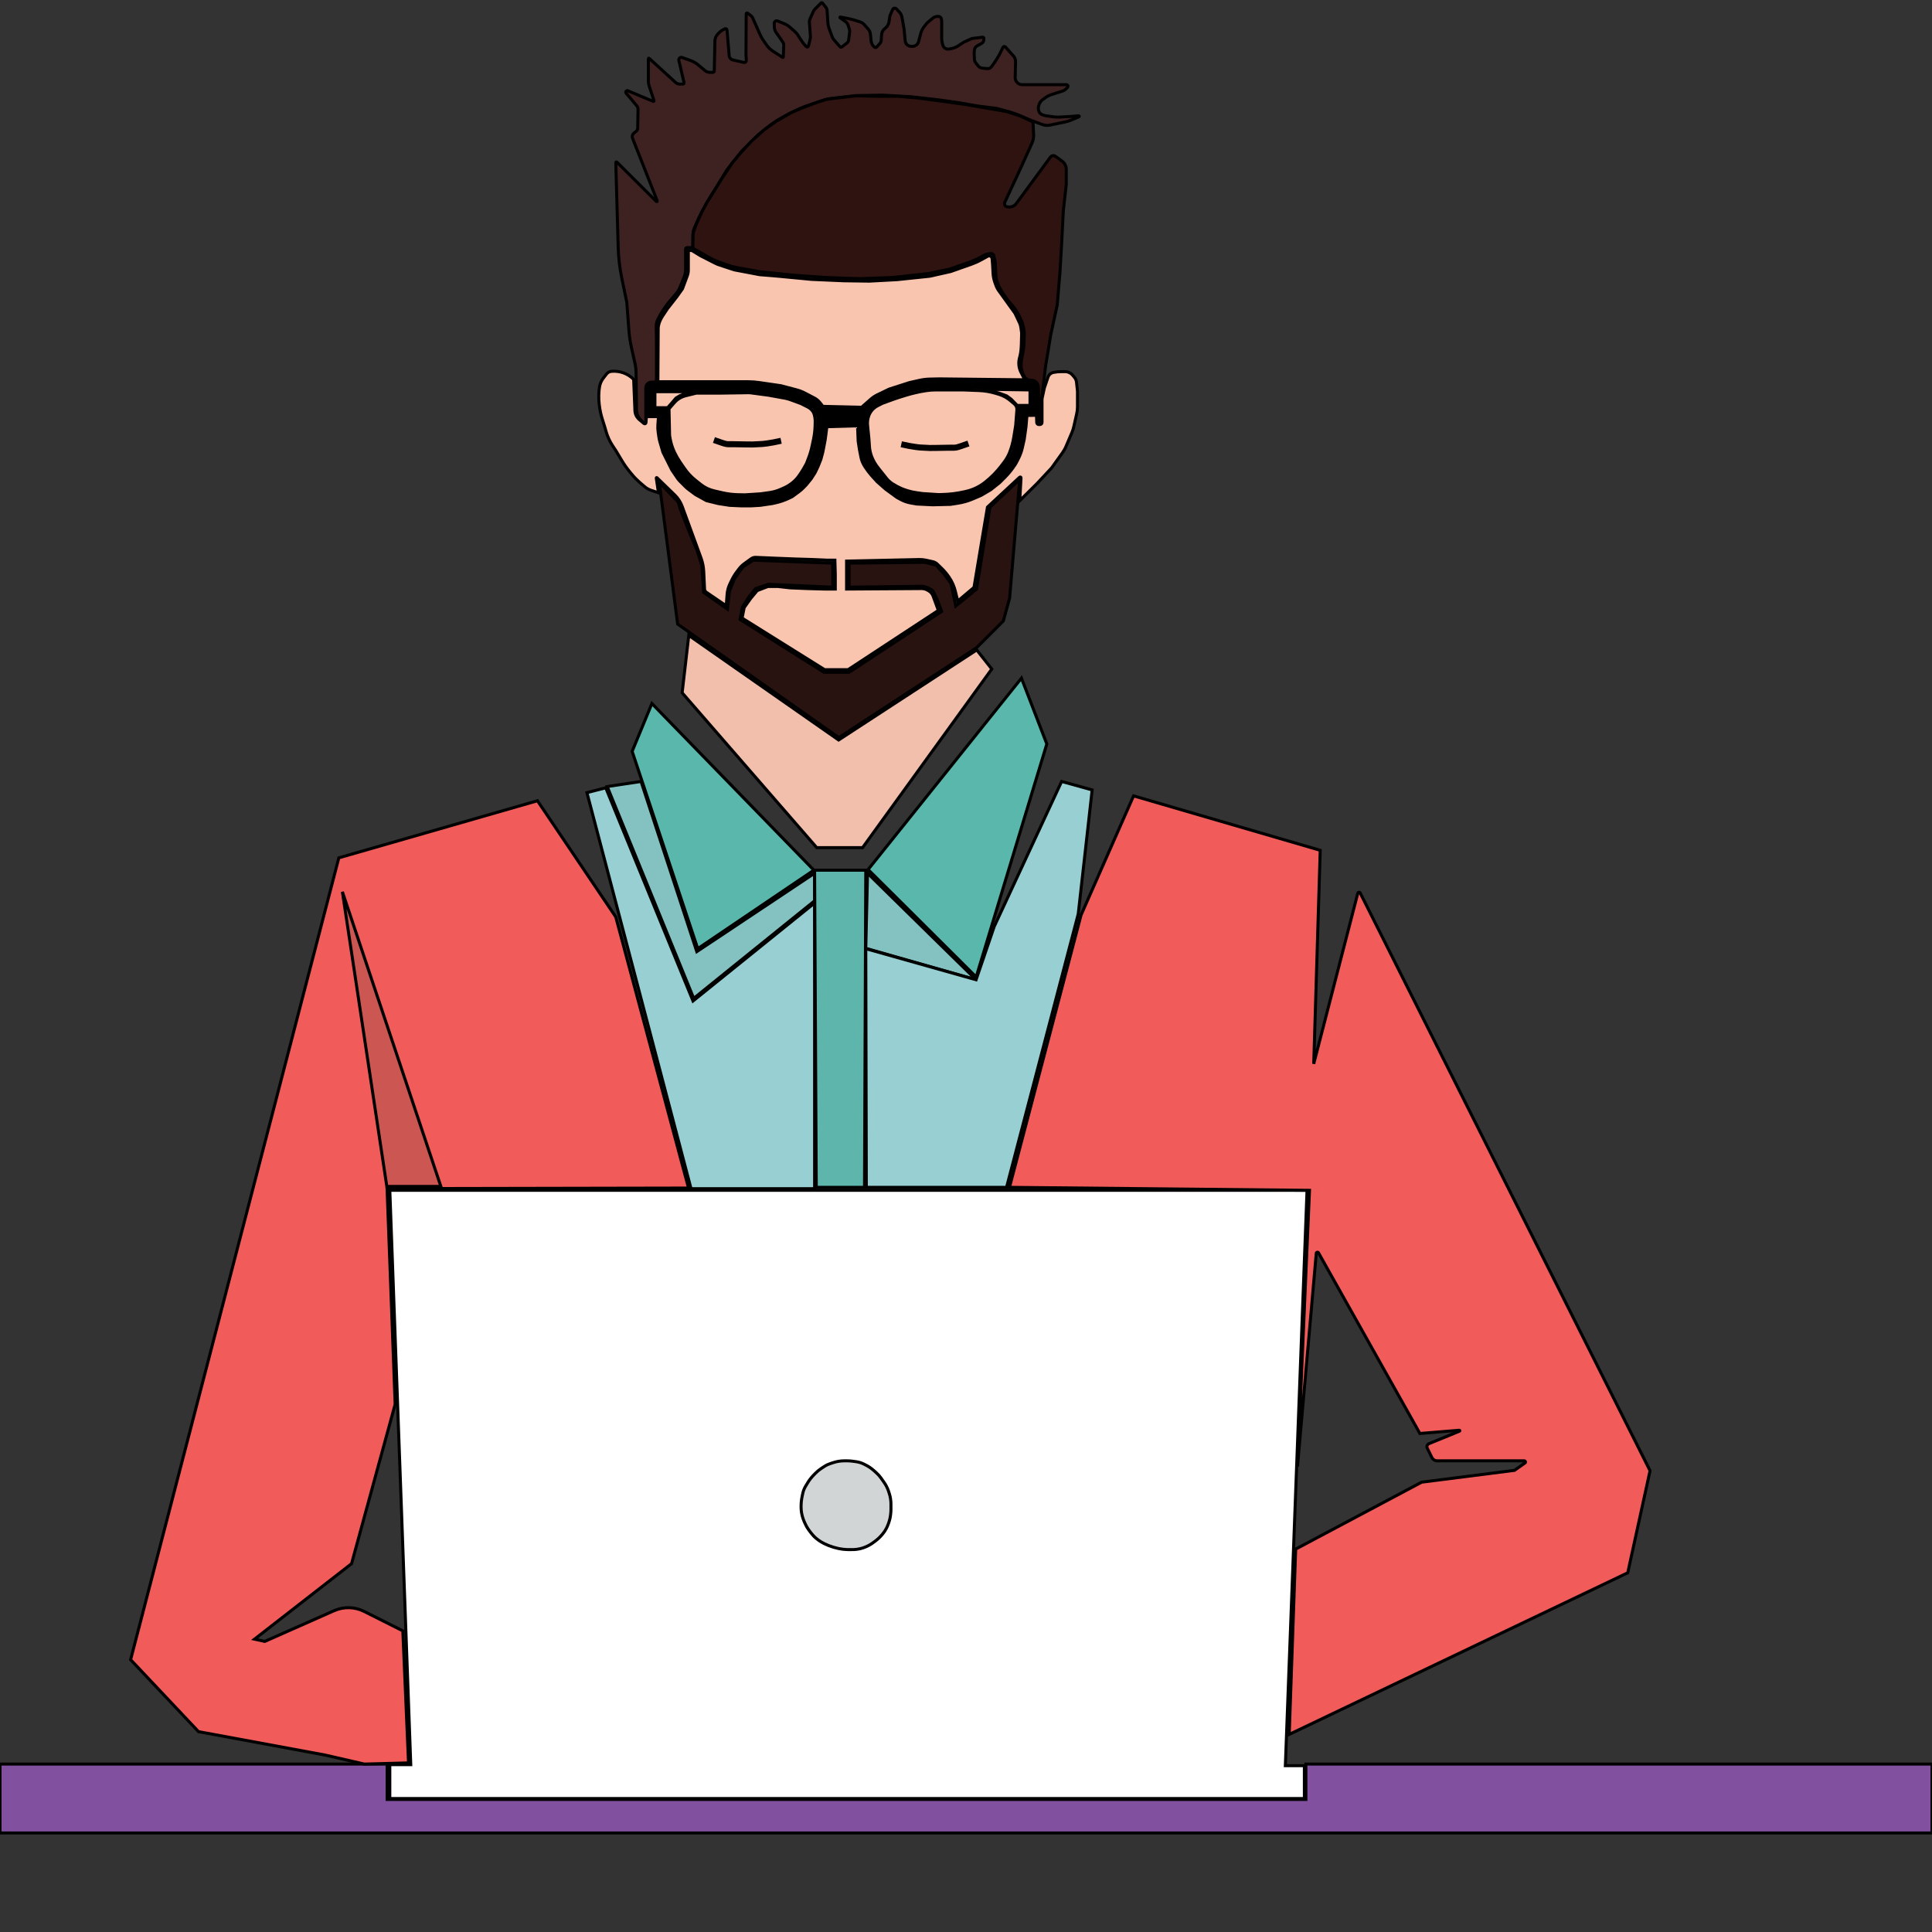 <?xml version="1.0" encoding="UTF-8" standalone="no"?>
<!DOCTYPE svg PUBLIC "-//W3C//DTD SVG 1.1//EN" "http://www.w3.org/Graphics/SVG/1.1/DTD/svg11.dtd">
<svg version="1.1" xmlns="http://www.w3.org/2000/svg" xmlns:xlink="http://www.w3.org/1999/xlink" preserveAspectRatio="xMidYMid meet" viewBox="0 0 640 640" width="640" height="640"><rect x="0" y="0" width="640" height="640" fill="#333333" stroke="none"/><defs><path d="M640 584.37L432.59 584.37L432.59 596.09L128.24 596.09L128.24 584.37L0 584.37L0 607.19L640 607.19L640 584.37Z" id="a1j6IoLk93"></path><path d="M129.13 394.31L432.97 394.31L425.79 584.91L432.09 584.91L432.09 595.78L129.13 595.78L129.13 584.57L136.07 584.57L129.13 394.31Z" id="b9y0xJi8"></path><path d="M289.42 487.1C289.76 487.4 289.83 487.47 290.25 487.84C290.84 488.35 291.36 488.94 291.82 489.58C292.22 490.15 292.52 490.57 292.86 491.06C293.5 491.96 294 492.95 294.35 494C294.51 494.48 294.42 494.23 294.57 494.69C294.95 495.84 295.14 497.04 295.14 498.24C295.14 498.9 295.14 499.18 295.14 499.87C295.14 500.97 295.02 502.08 294.78 503.15C294.71 503.45 294.9 502.62 294.84 502.89C294.58 504.05 294.18 505.18 293.65 506.24C293.55 506.45 293.82 505.89 293.67 506.2C293.32 506.91 292.88 507.57 292.37 508.17C292.12 508.46 292.3 508.24 292.1 508.49C291.46 509.23 290.74 509.91 289.95 510.5C289.59 510.76 289.67 510.7 289.31 510.97C288.55 511.54 287.73 512.01 286.86 512.39C286.49 512.55 287.12 512.28 286.85 512.39C285.62 512.93 284.3 513.24 282.96 513.31C282.58 513.33 283.43 513.28 283.05 513.31C281.72 513.37 280.39 513.34 279.07 513.19C278.83 513.17 279.67 513.26 279.33 513.22C278.36 513.12 277.41 512.92 276.47 512.64C276.06 512.52 276.31 512.6 275.92 512.48C274.92 512.18 273.95 511.79 273.02 511.33C272.61 511.12 273.19 511.41 272.89 511.26C271.62 510.63 270.46 509.78 269.47 508.77C269.25 508.53 270.09 509.4 269.87 509.17C268.86 508.13 267.97 506.98 267.22 505.74C267.1 505.53 267.68 506.49 267.51 506.22C266.9 505.2 266.4 504.13 266.01 503.02C265.88 502.65 266.12 503.33 266 502.99C265.59 501.79 265.37 500.54 265.37 499.28C265.37 498.87 265.37 499.4 265.37 498.96C265.37 497.82 265.5 496.69 265.74 495.58C265.83 495.16 265.83 495.17 265.94 494.65C266.11 493.86 266.42 493.09 266.83 492.39C267.14 491.89 267.23 491.74 267.48 491.31C268.05 490.35 268.74 489.46 269.52 488.65C269.81 488.36 269.78 488.39 270.14 488.02C270.69 487.45 271.3 486.95 271.96 486.51C272.37 486.25 272.65 486.06 273.07 485.78C273.69 485.37 274.35 485.06 275.05 484.83C275.62 484.65 275.7 484.62 276.13 484.48C277.28 484.11 278.49 483.92 279.71 483.92C280.1 483.92 280.07 483.92 280.62 483.92C281.3 483.92 281.98 483.97 282.65 484.07C283.12 484.13 283.25 484.15 283.65 484.21C284.54 484.34 285.4 484.61 286.2 485.01C286.59 485.21 286.34 485.08 286.67 485.25C287.66 485.74 288.59 486.36 289.42 487.1Z" id="a108uXBCtO"></path><path d="M87.7 543.74L84.32 542.99L116.46 517.99L130.9 465.17L128.22 393.75L228.09 393.56L203.98 303.75L178.04 265.26L112.24 284.17L43.27 549.79L65.76 573.63L107.73 581.39L120.69 584.37L135.33 583.98L133.44 540.24C126.62 536.81 122.35 534.67 120.64 533.81C117.52 532.24 113.86 532.15 110.66 533.57C107.6 534.92 99.95 538.31 87.7 543.74Z" id="a4MpscUiw"></path><path d="M128.14 393.01L146.04 393.01L113.42 295.41L128.14 393.01Z" id="cUTXNiHax"></path><path d="M229.57 331.59L269.85 299.12L269.85 393.77L228.92 393.77L194.43 262.57L200.66 260.97L229.57 331.59Z" id="b5KgnNOlS"></path><path d="M230.82 315.24L269.85 289.26L269.85 298.41L229.8 330.73L201.15 260.56L212.35 258.87L230.82 315.24Z" id="a63myRc5lY"></path><path d="M231.14 314.26L269.6 288.26L215.95 233.05L209.41 248.9L231.14 314.26Z" id="bsfDhhGe"></path><path d="M338.37 224.65L287.57 288.05L323.37 323.65L346.77 246.45L338.37 224.65Z" id="c1dLRM77KZ"></path><path d="M286.8 314.14L287.38 289.25L323.34 324.56L286.8 314.14Z" id="a2MIIlSPvs"></path><path d="M286.8 314.26L286.98 393.32L333.43 393.32L357.18 302.77L361.79 261.67L351.68 258.87L329.36 306.9L323.34 324.56L286.8 314.26Z" id="f2fJMkDdBh"></path><path d="M286.38 393.32L286.8 288.27L269.85 288.27L270.4 393.32L286.38 393.32Z" id="d328H9jshx"></path><path d="M323.55 215.3L328.54 221.62L285.74 280.79L270.55 280.79L225.97 229.5L228.17 210.48L277.8 245.13L323.55 215.3Z" id="b1IfVQyxGY"></path><path d="M225.43 168.84L228.49 176.58L230.94 182.37L232.49 187.26L233.08 196.22L240.98 201.79L241.63 195.83L243.28 191.73L246.09 187.82L249.49 185.57L275.83 186.55L275.83 194.51L254.55 193.54L250.33 194.96L248.13 197.67L245.94 201.07L245.18 205.2L272.94 222.71L281.29 222.71L311.95 202.53C310.97 200.01 310.43 198.61 310.32 198.33C309.76 197.18 309.41 196.46 309.28 196.17C309.07 195.74 308.72 195.39 308.28 195.17C307.88 194.98 307.71 194.89 307.4 194.74C306.66 194.38 305.85 194.19 305.03 194.2C301.87 194.25 293.95 194.35 281.29 194.51C281.29 193.98 281.29 191.33 281.29 186.55L306.44 186.28L310.15 187.26L312.93 190.37L315.06 193.37L316.59 200.75L323.49 195.16L327.93 168.02L337.8 158.81L334.45 198.12L332.37 205.69L323.49 214.57L277.87 244.35L224.48 206.74L218.39 159.8L224.64 166.28L225.43 168.84Z" id="a49lcdkuco"></path><path d="M244.24 128.29L249.27 128.29L255.41 129.12L261.21 130.19L266.43 132.03L270.43 134.32L271.42 136.59C280.4 136.59 285.38 136.59 286.38 136.59C286.94 135.76 287.28 135.24 287.42 135.03C287.74 134.57 288.15 134.17 288.63 133.87C289.32 133.45 288.49 133.96 288.63 133.87C290.92 132.46 293.33 131.26 295.84 130.28C296.07 130.19 296.64 129.97 297.56 129.61C298.02 129.48 301.71 128.42 302.17 128.29C303.29 128.06 304 127.92 304.28 127.87C306.28 127.46 308.32 127.27 310.36 127.3C314.67 127.35 325.42 127.49 342.63 127.7C342.63 128.23 342.63 130.91 342.63 135.72C340.18 135.72 338.81 135.72 338.54 135.72C338.54 137.09 338.54 137.95 338.54 138.3C338.54 139.08 338.49 139.86 338.37 140.63C338.34 140.9 338.24 141.55 338.09 142.6C338.02 143.02 337.42 146.42 337.35 146.84C337.13 147.78 337 148.36 336.94 148.6C336.57 150.24 335.86 151.79 334.87 153.16C334.71 153.39 334.3 153.96 333.64 154.87C332.68 155.91 332.08 156.56 331.84 156.82C330.82 157.93 329.69 158.94 328.46 159.83C327.78 160.32 327.66 160.41 327 160.89C325.7 161.83 324.28 162.6 322.79 163.17C321.93 163.5 322.27 163.37 321.58 163.64C319.55 164.41 317.43 164.89 315.27 165.05C314.78 165.09 313.57 165.18 311.63 165.33C309.6 165.33 308.34 165.33 307.83 165.33C305.94 165.33 304.06 165.16 302.2 164.81C301.72 164.72 302.76 164.92 302.2 164.81C300.61 164.52 299.09 163.94 297.7 163.11C297.34 162.89 297.76 163.14 297.25 162.84C296.35 162.3 295.48 161.68 294.67 161.01C294.23 160.64 294.91 161.21 294.67 161.01C293.19 159.78 291.81 158.44 290.53 157.01C290.42 156.89 290.15 156.59 289.73 156.12C289.09 155.22 288.69 154.66 288.53 154.44C287.39 152.84 286.68 150.98 286.47 149.03C286.37 148.14 286.13 145.91 285.74 142.34C285.74 142.15 285.74 141.19 285.74 139.47C277.47 139.47 272.88 139.47 271.96 139.47C271.96 140.21 271.96 140.67 271.96 140.86C271.96 141.44 271.91 142.03 271.82 142.61C271.54 144.37 271.26 146.18 271.08 147.3C270.65 150.01 269.8 152.64 268.55 155.09C268.51 155.17 268.4 155.39 268.22 155.73C267.58 156.72 267.18 157.33 267.03 157.58C265.63 159.74 263.74 161.55 261.52 162.84C261 163.15 262.06 162.53 261.35 162.94C259.74 163.88 257.97 164.53 256.13 164.84C255.11 165.02 254.61 165.1 253.53 165.29C251.88 165.57 250.21 165.71 248.54 165.71C247.2 165.71 245.92 165.71 244.64 165.71C242.77 165.71 240.9 165.52 239.07 165.13C237.93 164.89 237.44 164.79 236.35 164.55C234.39 164.14 232.55 163.28 230.97 162.05C230.23 161.48 230 161.29 229.15 160.64C227.89 159.66 226.78 158.51 225.84 157.22C225.4 156.62 225.53 156.79 225.09 156.19C224.15 154.89 223.29 153.52 222.54 152.09C222.15 151.34 222.19 151.41 221.82 150.71C220.99 149.14 220.46 147.43 220.24 145.66C220.18 145.16 220.03 143.92 219.78 141.93C219.78 141.57 219.75 139.79 219.71 136.59L215.39 136.59L215.55 128.29L216.55 128.29L244.24 128.29Z" id="bcnbKjEJj"></path><path d="M215.86 126.58C216.18 126.58 216.1 126.58 216.64 126.58C217.1 126.58 217.46 126.21 217.46 125.76C217.46 125.32 217.46 124.23 217.46 122.49C217.46 121.62 217.46 114.69 217.46 113.82C217.42 110.79 217.39 108.9 217.38 108.14C217.37 107.37 217.54 106.6 217.88 105.9C218.19 105.25 217.77 106.12 217.88 105.9C218.93 103.72 220.25 101.68 221.81 99.83C222.4 99.12 223.14 98.24 224.06 97.15C224.53 96.59 224.91 95.97 225.19 95.3C225.57 94.36 226.24 92.74 226.61 91.85C226.94 91.05 227.11 90.19 227.11 89.32C227.11 87.86 227.11 84.12 227.11 82.5C227.11 82.23 227.32 82.02 227.58 82.02C227.96 82.02 228.83 82.02 229.26 82.02C229.38 82.02 229.48 81.92 229.48 81.8C229.49 80.79 229.52 78.68 229.53 77.84C229.53 77.11 229.68 76.38 229.95 75.7C230.43 74.53 229.87 75.91 229.95 75.7C231.53 71.81 233.46 68.07 235.72 64.54C235.9 64.26 236.34 63.58 237.03 62.49C237.28 62.08 238.53 60.02 240.77 56.32L245.7 50.06C249.02 46.77 250.86 44.95 251.23 44.58C252.7 43.39 253.62 42.65 253.99 42.36C255.53 41.11 257.18 40 258.91 39.03C259.24 38.85 260.08 38.38 261.42 37.63C263.32 36.73 264.51 36.17 264.99 35.94C264.99 35.94 266.65 35.27 266.65 35.27C268.12 34.76 271.46 33.63 272.87 33.14C273.64 32.88 274.43 32.7 275.24 32.61C276.36 32.48 279.16 32.17 283.64 31.66C284.22 31.65 287.12 31.6 292.35 31.51L301.62 32.03L310.97 33.08L317.55 34.01L324.16 35.16C327.76 35.61 329.76 35.86 330.16 35.91C331.98 36.39 333.12 36.7 333.57 36.82C335.18 37.25 336.75 37.79 338.27 38.45C338.68 38.63 339.7 39.07 341.32 39.77C343.44 40.56 344.76 41.05 345.28 41.25C346.09 41.55 346.97 41.61 347.81 41.44C349 41.19 351.6 40.65 352.88 40.39C353.45 40.27 354.01 40.1 354.55 39.88C355.32 39.56 356.68 39 357.42 38.69C357.6 38.62 357.53 38.35 357.34 38.36C356.94 38.4 355.95 38.47 354.37 38.6C352.46 38.7 351.27 38.76 350.79 38.79C350.23 38.82 349.66 38.79 349.1 38.72C348.47 38.63 347.21 38.45 346.53 38.36C346.16 38.3 345.8 38.21 345.45 38.07C345.27 37.99 345.34 38.02 345.19 37.96C344.77 37.79 344.43 37.47 344.23 37.07C344.13 36.88 344.29 37.2 344.23 37.07C343.92 36.44 343.86 35.72 344.08 35.06C344.17 34.77 344.12 34.92 344.22 34.63C344.43 33.97 344.84 33.4 345.4 33.01C345.77 32.74 346.12 32.49 346.51 32.21C347.02 31.85 347.57 31.57 348.16 31.38C349.07 31.09 350.97 30.49 351.89 30.19C352.43 30.02 352.92 29.71 353.3 29.29C353.52 29.04 353.46 29.11 353.64 28.91C353.94 28.58 353.71 28.05 353.26 28.05C350.14 28.05 341.72 28.05 338.54 28.05C337.98 28.05 337.45 27.82 337.06 27.43C336.9 27.27 337.07 27.44 336.92 27.29C336.5 26.87 336.27 26.29 336.29 25.69C336.32 24.43 336.39 21.66 336.42 20.42C336.43 19.74 336.19 19.08 335.74 18.57C335.1 17.85 333.75 16.34 333.08 15.58C332.82 15.29 332.35 15.37 332.2 15.73C332.09 16.01 332.12 15.93 332.01 16.18C332.01 16.18 331.12 17.98 331.12 17.98C330.84 18.45 330.43 19.15 330.14 19.66C330.14 19.66 329.29 20.94 329.29 20.94C329.02 21.31 328.68 21.77 328.41 22.13C328.09 22.56 327.58 22.79 327.05 22.73C326.56 22.69 325.94 22.63 325.45 22.58C324.9 22.53 324.39 22.26 324.04 21.83C323.79 21.53 323.59 21.27 323.34 20.97C322.99 20.55 322.8 20.03 322.78 19.49C322.77 19.24 322.74 18.6 322.7 17.58C322.73 17.12 322.74 16.83 322.75 16.71C322.79 16.07 323.15 15.5 323.71 15.19C324.15 14.95 324.65 14.68 325.11 14.42C325.6 14.15 325.91 13.64 325.91 13.08C325.91 13.04 325.91 12.93 325.91 12.76C325.91 12.76 325.91 12.76 325.91 12.76C325.98 12.52 325.78 12.29 325.53 12.32C325.39 12.34 325.06 12.38 324.52 12.45C324.35 12.47 323.49 12.57 321.94 12.76C320.32 13.5 319.42 13.91 319.24 13.99C318.24 14.64 317.62 15.05 317.37 15.21C316.77 15.6 316.11 15.88 315.42 16.03C314.91 16.15 314.89 16.15 314.49 16.24C313.56 16.44 312.63 15.91 312.34 15.01C312.26 14.77 312.44 15.32 312.34 15.01C312.08 14.21 311.95 13.38 311.95 12.55C311.95 12.06 311.95 11.47 311.95 10.89C311.95 10.89 311.95 9.33 311.95 9.33C311.95 8.82 311.95 7.88 311.95 7.32C311.95 6.96 311.91 6.6 311.84 6.24C311.8 6.07 311.86 6.35 311.84 6.24C311.74 5.76 311.3 5.42 310.81 5.43C310.58 5.44 310.76 5.43 310.53 5.44C309.96 5.46 309.42 5.66 308.98 6.03C308.59 6.35 307.99 6.85 307.57 7.2C307.22 7.49 306.91 7.82 306.64 8.18C306.37 8.53 306.19 8.77 305.97 9.06C305.54 9.64 305.22 10.29 305.03 10.99C304.8 11.87 304.5 13.03 304.29 13.81C304.05 14.73 303.2 15.37 302.24 15.35C301.8 15.35 302.21 15.35 301.8 15.35C300.79 15.33 299.95 14.55 299.86 13.54C299.81 13.02 299.68 11.7 299.48 9.59C299.11 7.5 298.88 6.19 298.78 5.66C298.68 5.07 298.41 4.53 298.01 4.09C297.63 3.69 297.29 3.32 296.96 2.96C296.58 2.55 295.9 2.66 295.68 3.18C295.56 3.46 295.26 4.15 294.78 5.27C294.64 6.28 294.55 6.92 294.51 7.17C294.4 7.98 293.99 8.72 293.37 9.25C293.12 9.46 293.27 9.33 293.01 9.56C292.43 10.05 292.08 10.75 292.03 11.51C292 12.01 291.96 12.72 291.92 13.32C291.89 13.75 291.72 14.16 291.42 14.48C291.15 14.78 290.73 15.23 290.45 15.54C290.24 15.77 289.88 15.8 289.65 15.6C289.46 15.44 289.72 15.66 289.64 15.59C289.04 15.1 288.67 14.4 288.58 13.64C288.51 12.97 288.4 11.94 288.32 11.22C288.26 10.64 288.02 10.09 287.63 9.66C287.24 9.23 286.67 8.58 286.28 8.15C285.9 7.72 285.41 7.41 284.87 7.24C284.28 7.05 283.36 6.77 282.77 6.58C282.77 6.58 281.04 6.15 281.04 6.15C280.39 6.02 279.08 5.77 278.37 5.64C278.24 5.61 278.16 5.79 278.27 5.87C278.76 6.22 279.66 6.87 280.12 7.2C280.51 7.48 280.79 7.88 280.94 8.34C281.06 8.7 281.25 9.31 281.39 9.73C281.48 10 281.5 10.3 281.47 10.58C281.38 11.24 281.2 12.65 281.12 13.27C281.07 13.67 280.86 14.04 280.54 14.28C280.14 14.58 279.29 15.23 278.85 15.57C278.68 15.7 278.43 15.68 278.29 15.51C277.8 14.95 276.76 13.76 276.31 13.25C276.01 12.9 275.78 12.51 275.62 12.08C275.36 11.36 274.87 10.03 274.62 9.35C274.41 8.77 274.28 8.16 274.24 7.55C274.18 6.61 274.04 4.45 273.98 3.44C273.96 3.07 273.82 2.72 273.59 2.43C273.32 2.09 272.75 1.39 272.45 1.01C272.33 0.86 272.11 0.85 271.97 0.99C271.49 1.47 270.42 2.56 269.97 3.02C269.72 3.28 269.52 3.57 269.38 3.9C269.12 4.48 268.6 5.63 268.36 6.18C268.17 6.6 268.09 7.05 268.13 7.51C268.2 8.5 268.38 10.77 268.45 11.75C268.49 12.22 268.45 12.68 268.34 13.13C268.19 13.71 267.94 14.73 267.8 15.3C267.73 15.6 267.34 15.7 267.13 15.47C266.88 15.2 266.68 14.97 266.44 14.71C266.09 14.32 265.77 13.91 265.48 13.46C265.16 12.96 264.58 12.05 264.24 11.53C263.99 11.14 263.68 10.78 263.32 10.47C262.83 10.03 262.04 9.34 261.59 8.94C261.08 8.5 260.51 8.14 259.89 7.89C259.19 7.6 258.27 7.22 257.63 6.96C257.07 6.72 256.45 7.16 256.47 7.77C256.49 8.21 256.5 8.53 256.52 9.05C256.54 9.65 256.74 10.23 257.08 10.72C257.6 11.46 258.77 13.15 259.33 13.95C259.54 14.25 259.65 14.62 259.63 14.99C259.6 15.83 259.52 17.98 259.48 18.86C259.48 19 259.33 19.07 259.22 19C258.33 18.43 256.62 17.31 255.9 16.85C255.18 16.38 254.55 15.77 254.05 15.06C253.68 14.54 253.25 13.91 252.86 13.36C252.44 12.76 252.07 12.11 251.77 11.44C251.24 10.24 249.9 7.21 249.32 5.91C249.19 5.62 248.99 5.37 248.74 5.18C248.43 4.94 247.95 4.58 247.66 4.36C247.46 4.21 247.19 4.35 247.19 4.59C247.18 6.38 247.15 10.86 247.12 18.02C247.18 19.09 247.21 19.75 247.23 20.02C247.25 20.45 246.85 20.78 246.43 20.69C245.47 20.47 243.66 20.05 242.76 19.85C242.1 19.7 241.6 19.13 241.55 18.45C241.39 16.61 240.99 11.86 240.83 9.93C240.8 9.61 240.47 9.41 240.18 9.54C239.91 9.66 240.04 9.6 239.86 9.68C239.18 9.99 238.57 10.43 238.07 10.98C237.82 11.25 237.9 11.16 237.67 11.41C237.14 12 236.84 12.76 236.82 13.55C236.78 15.63 236.67 21.24 236.62 23.47C236.62 23.75 236.39 23.97 236.12 23.97C235.74 23.97 235.41 23.97 235.11 23.97C234.54 23.97 233.99 23.77 233.56 23.4C232.88 22.84 231.84 21.97 231.24 21.46C230.53 20.87 229.73 20.41 228.86 20.09C227.99 19.78 226.82 19.35 225.98 19.05C225.35 18.82 224.72 19.38 224.88 20.03C225.24 21.6 226.18 25.59 226.6 27.36C226.66 27.61 226.47 27.85 226.21 27.85C225.85 27.85 225.45 27.85 225.14 27.85C224.65 27.85 224.18 27.67 223.82 27.34C222.01 25.69 216.92 21.03 215.06 19.33C214.95 19.23 214.78 19.3 214.78 19.45C214.78 21.09 214.78 25.31 214.78 26.87C214.78 27.4 214.87 27.93 215.03 28.43C215.38 29.5 216.28 32.21 216.65 33.35C216.7 33.51 216.55 33.65 216.4 33.59C214.33 32.72 209.76 30.8 208 30.07C207.51 29.86 207.07 30.46 207.42 30.87C208.21 31.8 209.96 33.88 210.93 35.04C211.22 35.37 211.37 35.8 211.36 36.24C211.33 37.61 211.27 41.08 211.25 42.45C211.24 42.86 211.05 43.25 210.73 43.5C210.41 43.76 210.25 43.89 210 44.09C209.49 44.5 209.3 45.2 209.55 45.81C211.25 50.12 216 62.18 217.71 66.53C217.79 66.72 217.55 66.87 217.41 66.73C214.72 64.05 207.08 56.43 204.34 53.69C204.21 53.56 203.98 53.66 203.99 53.85C204.17 60.49 204.62 76.14 204.78 81.84C204.87 85.31 205.28 88.76 205.98 92.16C206.2 93.23 206.75 95.9 207.64 100.17C208 105.01 208.23 108.04 208.32 109.25C208.47 111.29 208.77 113.3 209.21 115.29C209.51 116.62 209.99 118.77 210.35 120.39C210.58 121.4 210.7 122.44 210.71 123.48C210.74 126.34 210.82 133.03 210.86 135.8C210.87 137.06 211.38 138.25 212.28 139.13C212.61 139.45 212.77 139.61 213.24 140.07C213.5 140.32 213.93 140.14 213.93 139.78C213.93 137.14 213.93 130.95 213.93 128.5C213.93 127.44 214.79 126.58 215.86 126.58Z" id="hQpHZsgSq"></path><path d="M339.54 125.02C339.39 124.82 339.67 125.21 339.54 125.02C339.04 124.34 338.68 123.56 338.49 122.74C338.41 122.4 338.55 122.99 338.49 122.74C338.22 121.63 338.19 120.47 338.38 119.35C338.42 119.13 338.52 118.57 338.67 117.69C338.76 117.28 338.81 117.02 338.83 116.92C339.1 115.65 339.23 114.35 339.23 113.05C339.23 112.97 339.23 112.76 339.23 112.42C339.27 111.79 339.29 111.4 339.3 111.24C339.35 110.45 339.29 109.66 339.14 108.88C339.07 108.52 339.16 108.99 339.11 108.73C338.89 107.65 338.55 106.6 338.07 105.61C337.81 105.05 337.81 105.05 337.57 104.54C337.03 103.41 336.34 102.36 335.52 101.41C335.3 101.15 334.73 100.5 333.83 99.45C332.99 98.23 332.47 97.47 332.26 97.17C331.64 96.27 331.12 95.31 330.68 94.31C330.54 93.98 330.75 94.47 330.61 94.13C330.18 93.14 329.93 92.08 329.88 91C329.86 90.44 329.79 89.05 329.69 86.82C329.43 85.68 329.26 84.97 329.2 84.69C329.09 84.24 328.67 83.94 328.21 83.99C327.91 84.02 328.09 84 327.85 84.03C327.1 84.11 326.37 84.34 325.71 84.71C325.19 85 325.11 85.04 324.71 85.26C323.66 85.85 322.56 86.34 321.43 86.74C320.52 87.06 318.26 87.86 314.65 89.13C314.17 89.23 311.8 89.73 307.52 90.62C302.84 91.14 300.24 91.43 299.72 91.49C297.51 91.71 296.12 91.85 295.57 91.91C295.57 91.91 285.34 92.3 285.34 92.3C284.86 92.29 283.65 92.26 281.73 92.22C281.19 92.2 278.49 92.1 273.63 91.92L262.71 91.15C255.96 90.44 252.21 90.05 251.46 89.97C247.56 89.27 245.12 88.83 244.14 88.65C243.04 88.45 241.95 88.15 240.89 87.77C240 87.45 238.69 86.97 237.74 86.63C236.85 86.3 235.99 85.91 235.17 85.44C234.42 85.01 232.54 83.94 229.53 82.23C229.56 79.86 229.58 78.39 229.59 77.8C229.6 77.33 229.69 76.86 229.86 76.43C230 76.07 230.35 75.17 230.91 73.73C231.53 72.32 231.92 71.44 232.08 71.09C232.08 71.09 232.43 70.37 232.43 70.37C232.65 69.96 233.2 68.92 234.08 67.27C234.27 66.97 235.22 65.45 236.92 62.72L239.11 59.19L242.48 54.11L245.32 50.69L248.79 46.92L253.04 43.09L257.21 40.12C260.23 38.4 261.91 37.44 262.25 37.25C263.94 36.52 265 36.07 265.43 35.88C265.43 35.88 269.69 34.26 269.69 34.26C270.5 33.98 271.79 33.55 272.85 33.2C273.44 33 274.06 32.86 274.68 32.79C276.45 32.58 281.1 32.03 282.95 31.81C282.95 31.81 284.18 31.76 284.18 31.76C285.05 31.77 287.23 31.82 290.71 31.89C291.14 31.89 293.26 31.89 297.09 31.89L303.64 32.42L311.05 33.39L319.35 34.54L326.71 35.79L333.35 36.93L338.09 38.48C340.55 39.63 341.92 40.27 342.19 40.4C342.3 42.62 342.37 44 342.4 44.56C342.45 45.54 342.26 46.51 341.86 47.4C341.4 48.41 340.26 50.94 338.44 54.97C335.46 61.4 333.6 65.41 332.85 67.02C332.54 67.71 333.02 68.5 333.78 68.54C334.18 68.55 333.86 68.54 334.28 68.56C335.22 68.6 336.11 68.17 336.66 67.42C339.06 64.15 345.53 55.36 347.97 52.04C348.36 51.51 349.1 51.4 349.63 51.78C350.35 52.3 351.2 52.92 351.83 53.38C352.7 54.02 353.21 55.03 353.21 56.1C353.21 56.77 353.21 58.45 353.21 61.12C353.15 61.7 352.82 64.59 352.24 69.79L351.7 80.35L351.14 90.01L350.22 101.05L348.14 110.54L346.37 121.21L345.08 132.08C344.56 137.16 344.28 139.99 344.22 140.55C344.09 134.01 344.02 129.92 343.99 128.28C343.96 126.98 342.9 125.94 341.6 125.94C341.32 125.94 341.86 125.94 341.34 125.94C340.63 125.94 339.96 125.6 339.54 125.02Z" id="a27PPowkb"></path><path d="M213.99 140.01C214.01 139.75 214.05 139.08 214.12 138.01C214.52 138.01 217.73 138.01 218.13 138.01C218.03 139.38 217.96 140.23 217.94 140.57C217.87 141.42 217.9 142.27 218.02 143.12C218.1 143.63 218.19 144.23 218.27 144.83C218.35 145.4 218.48 145.95 218.64 146.5C218.77 146.95 219.1 148.05 219.62 149.83C219.91 150.42 222.27 155.11 222.56 155.7C223.54 157.14 224.15 158.04 224.4 158.4C224.63 158.75 224.9 159.07 225.19 159.37C225.67 159.84 226.55 160.72 227 161.18C227.36 161.55 227.76 161.89 228.18 162.2C228.47 162.42 229.21 162.96 230.39 163.84C230.63 163.97 231.84 164.64 234.02 165.85L237.96 166.82L241.72 167.4L245.71 167.58L248.67 167.58L251.79 167.4C254.18 167.05 255.5 166.86 255.77 166.82C256.27 166.72 256.58 166.65 256.7 166.62C258.3 166.27 259.85 165.75 261.32 165.05C261.47 164.98 261.83 164.8 262.41 164.53C263.6 163.65 264.34 163.11 264.64 162.89C265.23 162.46 265.77 161.98 266.27 161.45C266.38 161.34 266.65 161.05 267.09 160.6C267.2 160.47 267.73 159.81 268.7 158.62L269.97 156.64L270.96 154.59L271.93 152.16L272.55 149.83L272.98 147.65L273.35 145.68L273.64 143.53L273.91 141.35L284.07 141.06L284.17 143.37L284.28 146.15C284.53 147.81 284.67 148.74 284.7 148.92C284.96 150.27 285.13 151.11 285.2 151.45C285.4 152.48 285.79 153.46 286.36 154.35C286.6 154.74 286.4 154.42 286.62 154.77C287.26 155.77 287.99 156.72 288.78 157.61C289.02 157.87 289.6 158.52 290.54 159.55C290.73 159.72 291.66 160.54 293.35 162.03C295.61 163.68 296.87 164.6 297.12 164.78C297.8 165.15 298.22 165.38 298.39 165.47C299.43 166.03 300.55 166.42 301.71 166.62C301.98 166.66 302.65 166.78 303.72 166.97C304.07 166.99 305.79 167.07 308.9 167.22C312.46 167.14 314.44 167.09 314.84 167.08C316.11 166.88 316.9 166.76 317.21 166.71C318.96 166.45 320.66 165.96 322.28 165.27C322.65 165.11 323.57 164.72 325.03 164.09C325.24 163.97 326.29 163.35 328.17 162.24C329.94 160.84 330.92 160.06 331.12 159.9C332 159.01 332.56 158.46 332.78 158.24C333.84 157.18 334.81 156.03 335.68 154.8C335.85 154.57 335.59 154.92 335.9 154.49C336.29 153.94 336.65 153.35 336.95 152.73C337.21 152.2 337.29 152.05 337.49 151.64C338.01 150.59 338.4 149.48 338.66 148.34C338.74 147.97 338.96 147.03 339.29 145.54C339.33 145.27 339.52 143.92 339.86 141.48L340.19 137.62C342.09 137.59 343.15 137.57 343.36 137.57C343.4 138.85 343.42 139.65 343.43 139.97C343.45 140.35 343.76 140.65 344.14 140.64C344.34 140.63 344.31 140.63 344.52 140.63C344.89 140.62 345.18 140.32 345.18 139.95C345.18 138.38 345.18 134.11 345.18 132.49C345.18 132.24 345.21 131.99 345.26 131.75C345.35 131.32 345.59 130.23 345.96 128.5C346.6 126.61 347.01 125.43 347.17 124.95C347.45 124.13 348.15 123.52 349 123.36C349.27 123.31 348.87 123.39 349.19 123.33C349.96 123.18 350.75 123.11 351.54 123.11C352.1 123.11 352.28 123.11 352.77 123.11C353.76 123.11 354.7 123.54 355.34 124.3C355.57 124.57 355.58 124.58 355.89 124.95C356.29 125.42 356.54 126.01 356.61 126.62C356.65 127.02 356.76 128.03 356.93 129.63C356.93 132.33 356.93 134.02 356.93 134.69C356.93 135.52 356.84 136.35 356.65 137.16C356.42 138.19 355.97 140.21 355.72 141.27C355.57 141.97 355.35 142.65 355.07 143.31C354.59 144.44 353.64 146.68 353.18 147.77C352.85 148.57 352.42 149.33 351.92 150.03C351.44 150.7 350.25 152.36 348.35 155.01C348.03 155.35 346.43 157.07 343.55 160.15C340.1 163.57 338.18 165.47 337.8 165.85C338.03 161.82 338.18 159.3 338.23 158.29C338.25 158.05 337.96 157.91 337.78 158.08C336.35 159.4 332.8 162.7 327.11 167.99C326.93 169.06 326.03 174.42 324.41 184.07L322.65 194.58C319.42 197.3 317.63 198.82 317.27 199.12C316.84 197.37 316.57 196.28 316.46 195.84C316.06 194.2 315.38 192.65 314.43 191.26C314.21 190.93 314.72 191.68 314.43 191.26C313.69 190.17 312.84 189.15 311.9 188.23C311.49 187.84 311.05 187.41 310.48 186.86C310.08 186.47 309.58 186.2 309.04 186.08C308.37 185.93 307.42 185.72 306.81 185.58C306.06 185.41 305.3 185.34 304.53 185.35C301.32 185.42 293.29 185.59 280.44 185.87C280.44 186.8 280.44 194.2 280.44 195.13C293.66 195.05 301.92 194.99 305.22 194.97C305.97 194.96 306.71 195.16 307.35 195.55C307.62 195.71 307.43 195.6 307.7 195.76C308.34 196.15 308.84 196.75 309.1 197.46C309.33 198.09 309.91 199.67 310.84 202.21C308.85 203.52 298.88 210.06 280.95 221.83L273.15 221.83L245.83 204.75L246.52 201.27L248.67 198.24L250.84 195.64L254.39 194.28L257.71 194.28L261.67 194.73L267.09 194.96L273.15 195.13L276.7 195.13L276.7 190.27L276.57 185.56L274.06 185.56L268.83 185.33L263.42 185.17C259.03 185 256.59 184.9 256.1 184.88C253.04 184.75 251.12 184.66 250.36 184.63C249.8 184.61 249.26 184.77 248.81 185.1C248.16 185.56 247.13 186.31 246.54 186.74C245.91 187.2 245.34 187.75 244.87 188.37C244.5 188.86 244.43 188.95 244.14 189.33C243.39 190.31 242.75 191.38 242.23 192.5C241.98 193.02 241.98 193.02 241.72 193.57C241.24 194.6 240.95 195.72 240.86 196.86C240.83 197.37 240.73 198.65 240.58 200.69C237.06 198.29 234.86 196.79 233.98 196.19C233.63 195.95 233.41 195.56 233.39 195.14C233.32 193.52 233.18 190.63 233.12 189.33C233.05 187.8 232.75 186.3 232.23 184.86C230.82 181 227.39 171.61 225.98 167.76C225.45 166.32 224.61 165.01 223.5 163.95C222.27 162.75 219.13 159.71 217.62 158.24C217.53 158.15 217.38 158.23 217.4 158.36C217.5 159.01 217.74 160.64 218.13 163.24C216.84 162.81 216.03 162.54 215.71 162.43C214.91 162.16 214.18 161.75 213.54 161.2C212.95 160.7 212.5 160.31 212 159.88C211.06 159.07 210.19 158.19 209.39 157.23C208.96 156.7 209.01 156.77 208.61 156.29C207.68 155.16 206.83 153.96 206.07 152.7C205.79 152.23 205.09 151.06 203.96 149.19C203.44 148.4 203.11 147.91 202.98 147.71C202.02 146.27 201.28 144.69 200.8 143.03C200.74 142.81 200.57 142.25 200.31 141.35C199.88 139.96 199.61 139.1 199.5 138.75C199.05 137.33 198.74 135.88 198.56 134.41C198.48 133.74 198.56 134.46 198.5 133.92C198.27 132.04 198.3 130.13 198.58 128.25C198.63 127.93 198.49 128.82 198.58 128.25C198.74 127.18 199.17 126.17 199.83 125.31C200.17 124.87 200.49 124.46 200.9 123.92C201.3 123.4 201.9 123.07 202.55 123.01C203.42 122.93 202.35 123.03 202.55 123.01C205.28 122.76 207.98 123.73 209.91 125.68C209.91 125.68 209.91 125.68 209.91 125.68C210.13 131.2 210.27 134.66 210.33 136.04C210.37 137.17 210.89 138.22 211.74 138.96C212.18 139.33 212.73 139.8 213.32 140.3C213.57 140.52 213.97 140.35 213.99 140.01Z" id="h82VtpwxU"></path><path d="M219.58 104.57C219.78 104.26 220.3 103.49 221.12 102.25C221.32 101.99 222.35 100.68 224.19 98.32C225.32 96.74 225.94 95.86 226.07 95.68C226.93 93.37 227.46 91.94 227.68 91.36C227.9 90.75 228.02 90.1 228.02 89.44C228.02 88.58 228.02 86.42 228.02 82.97C228.1 82.97 228.48 82.97 229.17 82.97C230.87 84 231.81 84.58 232 84.69C234.59 86.02 236.22 86.85 236.87 87.18C237.25 87.38 237.64 87.54 238.04 87.68C238.73 87.91 240.46 88.48 243.21 89.39C243.77 89.5 246.58 90.03 251.64 90.99L257.81 91.5L268.87 92.55L279.4 93.01L288 93.13L297.14 92.64L308.04 91.5L314.95 89.94C317.07 89.19 318.25 88.77 318.49 88.69C320.19 88.09 321.26 87.72 321.68 87.57C322.84 87.16 323.96 86.66 325.03 86.07C325.72 85.69 326.44 85.3 327.19 84.88C327.81 84.55 328.57 84.95 328.63 85.64C328.66 85.91 328.66 85.9 328.7 86.34C328.7 86.34 328.8 87.59 328.8 87.59C328.85 88.49 328.92 89.84 328.96 90.56C329.02 91.59 329.23 92.61 329.58 93.59C329.72 93.98 329.75 94.05 329.92 94.53C330.16 95.2 330.49 95.82 330.91 96.39C331.62 97.38 333.39 99.85 336.24 103.8C337.02 105.46 337.51 106.49 337.71 106.91C337.95 107.43 338.12 107.99 338.19 108.56C338.22 108.77 338.3 109.31 338.41 110.16C338.41 110.68 338.41 111 338.41 111.12C338.41 111.12 338.33 114.21 338.33 114.21C338.3 114.75 338.3 114.73 338.27 115.24C338.21 116.35 338.03 117.46 337.73 118.53C337.59 119.03 337.82 118.21 337.73 118.53C337.29 120.13 337.46 121.83 338.2 123.31C338.37 123.65 338.79 124.48 339.46 125.81C336.64 125.78 314.09 125.54 311.27 125.51C309.6 125.54 308.55 125.56 308.13 125.57C306.92 125.59 305.72 125.74 304.54 126C304.11 126.1 303.01 126.35 301.26 126.74C300.59 126.96 295.24 128.67 294.57 128.89C292.46 129.91 291.14 130.55 290.61 130.8C289.83 131.18 289.11 131.66 288.46 132.23C288.06 132.58 287.04 133.48 285.42 134.91C284.14 134.88 273.87 134.64 272.59 134.61C272.08 133.97 271.76 133.56 271.63 133.4C271.12 132.75 270.48 132.22 269.75 131.84C268.86 131.38 267.46 130.64 266.61 130.2C265.75 129.75 264.84 129.39 263.9 129.15C263.21 128.97 261.49 128.51 258.72 127.78C254.84 127.21 252.41 126.86 251.44 126.72C250.28 126.55 249.11 126.46 247.94 126.46C243.94 126.46 233.94 126.46 217.93 126.46C217.99 117.11 218.02 111.27 218.04 108.93C218.04 108.28 218.15 107.62 218.35 107C218.43 106.76 218.22 107.39 218.27 107.25C218.58 106.3 219.02 105.4 219.58 104.57Z" id="cEjFfOS1"></path><path d="M238.57 130.23C243.59 130.16 246.73 130.11 247.98 130.09C248.23 130.09 248.48 130.1 248.73 130.14C249.52 130.24 251.49 130.51 254.64 130.93C257.51 131.46 259.3 131.78 260.02 131.91C260.62 132.02 261.21 132.18 261.79 132.39C262.26 132.57 263.45 133 265.35 133.7C266.59 134.33 267.36 134.72 267.68 134.88C268.58 135.34 269.29 136.12 269.66 137.06C269.75 137.29 269.4 136.4 269.48 136.6C269.89 137.65 270.08 138.77 270.04 139.89C270.02 140.57 270.02 140.6 270 141.21C269.96 142.61 269.79 144.01 269.51 145.39C269.33 146.28 269.23 146.74 269.05 147.59C268.75 149.07 268.32 150.52 267.77 151.93C267.69 152.15 267.48 152.68 267.15 153.54C266.87 154.05 266.69 154.36 266.62 154.49C265.86 155.89 264.98 157.22 264.01 158.49C263.85 158.69 264.6 157.71 264.39 157.99C263.63 158.98 262.71 159.83 261.67 160.52C261.46 160.66 261.68 160.51 261.3 160.77C260.84 161.07 260.36 161.33 259.87 161.55C259.25 161.82 258.94 161.95 258.53 162.14C257.37 162.65 256.14 163 254.89 163.17C254.51 163.23 253.54 163.36 252 163.58C251.48 163.61 247.28 163.89 246.76 163.92C245.48 163.89 244.68 163.87 244.36 163.87C242.7 163.83 241.04 163.62 239.42 163.26C238.36 163.02 237.67 162.86 236.63 162.62C234.99 162.25 233.45 161.52 232.13 160.47C231.36 159.86 231.15 159.69 230.4 159.1C228.99 157.98 227.75 156.65 226.73 155.17C226.23 154.44 225.91 153.98 225.32 153.12C224.61 152.08 223.98 150.98 223.44 149.84C223.21 149.37 223.6 150.18 223.44 149.84C222.7 148.28 222.19 146.62 221.92 144.91C221.91 144.82 221.87 144.6 221.81 144.23C221.79 143.35 221.63 136.3 221.61 135.42C222.56 134.33 223.16 133.65 223.4 133.37C224.39 132.25 225.69 131.46 227.14 131.1C227.61 130.99 228.78 130.7 230.66 130.23C232.24 130.23 237.78 130.23 238.57 130.23Z" id="a18fXUMD7h"></path><path d="M258.75 146.01C257.4 146.3 256.56 146.47 256.23 146.54C256.23 146.54 254.03 146.9 254.03 146.9C253.41 146.97 253.11 147.01 252.6 147.07C252.6 147.07 249.27 147.24 249.27 147.24C248.98 147.24 248.24 147.23 247.07 147.22C246.66 147.22 243.42 147.16 243.02 147.15C242.12 147.15 241.55 147.15 241.32 147.15C240.95 147.15 240.57 147.1 240.21 147C240.05 146.95 239.94 146.92 239.73 146.86C239.73 146.86 239.13 146.67 239.13 146.67C238.78 146.55 237.9 146.25 236.5 145.76" id="d3HbPYJkD7"></path><path d="M324.35 129.38C323.65 129.35 321.89 129.28 319.07 129.17C314.23 129.17 311.2 129.17 309.99 129.17C308.88 129.17 307.77 129.25 306.67 129.43C305.94 129.54 307 129.37 306.67 129.43C304.23 129.81 301.82 130.38 299.46 131.13C298.91 131.3 298.67 131.38 297.59 131.72C297.59 131.72 295.85 132.31 295.85 132.31C295.38 132.49 294.19 132.92 292.29 133.61C291.46 134.04 290.94 134.3 290.73 134.41C289.34 135.12 288.27 136.34 287.76 137.81C287.65 138.14 287.92 137.35 287.76 137.81C287.39 138.88 287.27 140.02 287.42 141.15C287.48 141.57 287.38 140.81 287.42 141.15C287.42 141.15 287.84 145.35 287.84 145.35C287.9 146.23 287.95 146.96 288.01 147.89C288.09 149.11 288.37 150.31 288.83 151.45C289 151.85 288.69 151.11 288.83 151.45C289.37 152.78 290.11 154.02 291.03 155.13C291.26 155.4 290.45 154.42 290.64 154.66C290.64 154.66 293.63 158.41 293.63 158.41C293.79 158.61 293.34 158.03 293.63 158.41C294.14 159.07 294.75 159.64 295.45 160.1C295.76 160.3 295.45 160.1 295.71 160.27C296.59 160.85 297.51 161.35 298.47 161.77C298.95 161.98 298.03 161.58 298.28 161.69C299.99 162.44 301.8 162.96 303.65 163.22C303.92 163.26 304.58 163.35 305.64 163.5C306.16 163.53 310.36 163.81 310.88 163.84C311.53 163.83 311.94 163.82 312.1 163.81C314.55 163.76 316.98 163.46 319.37 162.92C320.2 162.73 319.18 162.96 320.03 162.77C322.32 162.25 324.46 161.22 326.3 159.77C326.91 159.28 325.87 160.1 326.47 159.63C328.39 158.1 330.13 156.34 331.63 154.39C332.05 153.84 331.95 153.97 332.59 153.13C333.36 152.13 333.99 151.03 334.45 149.86C334.64 149.37 334.31 150.21 334.45 149.86C335.08 148.25 335.54 146.58 335.82 144.87C335.91 144.34 336.12 143.03 336.46 140.93C336.67 138.17 336.81 136.44 336.86 135.75C336.91 135.04 336.63 134.35 336.09 133.88C335.48 133.36 335.24 133.15 334.81 132.79C333.67 131.8 332.33 131.06 330.88 130.62C330.14 130.4 330.49 130.51 329.85 130.31C328.06 129.77 326.22 129.45 324.35 129.38Z" id="b1FCnSFj1X"></path><path d="M358.11 303.13L334.4 393.32L433.79 394.31L429.81 485.8C433.13 448.12 435.2 424.57 436.03 415.15C436.07 414.77 436.57 414.66 436.76 414.99C441.24 422.97 452.44 442.93 470.36 474.86C477.32 474.29 481.67 473.93 483.41 473.79C483.59 473.78 483.65 474.02 483.48 474.09C481.24 475.01 475.58 477.32 473.37 478.23C472.78 478.47 472.52 479.16 472.8 479.73C473.21 480.57 473.9 481.96 474.3 482.78C474.64 483.48 475.35 483.92 476.12 483.92C482.13 483.92 498.94 483.92 504.96 483.92C505.33 483.92 505.49 484.4 505.18 484.61C504.72 484.94 503.55 485.76 501.7 487.07L470.94 490.99L429.21 513.16L427.07 574.54L539.21 521.01L546.6 487.19C495.39 385.11 463.38 321.32 450.58 295.8C450.41 295.45 449.89 295.51 449.79 295.88C447.84 303.42 442.98 322.26 435.19 352.4L437.34 281.67L375.51 263.64L358.11 303.13Z" id="eac2CCWhO"></path><path d="M298.56 147.17C299.91 147.46 300.75 147.63 301.08 147.7C301.08 147.7 303.28 148.06 303.28 148.06C303.9 148.13 304.2 148.17 304.71 148.23C304.71 148.23 308.04 148.4 308.04 148.4C308.33 148.4 309.06 148.39 310.24 148.38C310.65 148.37 313.89 148.32 314.29 148.31C315.19 148.31 315.76 148.31 315.98 148.31C316.36 148.31 316.74 148.26 317.1 148.16C317.26 148.11 317.37 148.08 317.58 148.02C317.58 148.02 318.18 147.83 318.18 147.83C318.53 147.71 319.4 147.41 320.81 146.92" id="aBa52kowd"></path><path d="M216.95 129.75L230.39 129.75L229.62 129.83L227.8 130.18L226.55 130.59L225.19 131.11L223.91 131.89L222.66 133.36L221.17 135.05L216.95 135.05L216.95 129.75Z" id="dHbM75yJ"></path><path d="M330.87 130.2L333.43 131.13L334.94 132.23L336.97 134.31L341.2 134.31L341.2 129.17L325.92 128.94L330.87 130.2Z" id="d2F6BFO5Od"></path></defs><g><g><g><use xlink:href="#a1j6IoLk93" opacity="1" fill="#81519f" fill-opacity="1"></use><g><use xlink:href="#a1j6IoLk93" opacity="1" fill-opacity="0" stroke="#000000" stroke-width="1" stroke-opacity="1"></use></g></g><g><use xlink:href="#b9y0xJi8" opacity="1" fill="#ffffff" fill-opacity="1"></use><g><use xlink:href="#b9y0xJi8" opacity="1" fill-opacity="0" stroke="#000000" stroke-width="1" stroke-opacity="1"></use></g></g><g><use xlink:href="#a108uXBCtO" opacity="1" fill="#d1d5d6" fill-opacity="1"></use><g><use xlink:href="#a108uXBCtO" opacity="1" fill-opacity="0" stroke="#000000" stroke-width="1" stroke-opacity="1"></use></g></g><g><use xlink:href="#a4MpscUiw" opacity="1" fill="#f15b5a" fill-opacity="1"></use><g><use xlink:href="#a4MpscUiw" opacity="1" fill-opacity="0" stroke="#000000" stroke-width="1" stroke-opacity="1"></use></g></g><g><use xlink:href="#cUTXNiHax" opacity="1" fill="#cc5652" fill-opacity="1"></use><g><use xlink:href="#cUTXNiHax" opacity="1" fill-opacity="0" stroke="#000000" stroke-width="1" stroke-opacity="1"></use></g></g><g><use xlink:href="#b5KgnNOlS" opacity="1" fill="#98cfd2" fill-opacity="1"></use><g><use xlink:href="#b5KgnNOlS" opacity="1" fill-opacity="0" stroke="#000000" stroke-width="1" stroke-opacity="1"></use></g></g><g><use xlink:href="#a63myRc5lY" opacity="1" fill="#84c1c1" fill-opacity="1"></use><g><use xlink:href="#a63myRc5lY" opacity="1" fill-opacity="0" stroke="#000000" stroke-width="1" stroke-opacity="1"></use></g></g><g><use xlink:href="#bsfDhhGe" opacity="1" fill="#59b7ac" fill-opacity="1"></use><g><use xlink:href="#bsfDhhGe" opacity="1" fill-opacity="0" stroke="#000000" stroke-width="1" stroke-opacity="1"></use></g></g><g><use xlink:href="#c1dLRM77KZ" opacity="1" fill="#59b7ac" fill-opacity="1"></use><g><use xlink:href="#c1dLRM77KZ" opacity="1" fill-opacity="0" stroke="#000000" stroke-width="1" stroke-opacity="1"></use></g></g><g><use xlink:href="#a2MIIlSPvs" opacity="1" fill="#84c1c1" fill-opacity="1"></use><g><use xlink:href="#a2MIIlSPvs" opacity="1" fill-opacity="0" stroke="#000000" stroke-width="1" stroke-opacity="1"></use></g></g><g><use xlink:href="#f2fJMkDdBh" opacity="1" fill="#98cfd2" fill-opacity="1"></use><g><use xlink:href="#f2fJMkDdBh" opacity="1" fill-opacity="0" stroke="#000000" stroke-width="1" stroke-opacity="1"></use></g></g><g><use xlink:href="#d328H9jshx" opacity="1" fill="#5db5ab" fill-opacity="1"></use><g><use xlink:href="#d328H9jshx" opacity="1" fill-opacity="0" stroke="#000000" stroke-width="1" stroke-opacity="1"></use></g></g><g><use xlink:href="#b1IfVQyxGY" opacity="1" fill="#f2bfad" fill-opacity="1"></use><g><use xlink:href="#b1IfVQyxGY" opacity="1" fill-opacity="0" stroke="#000000" stroke-width="1" stroke-opacity="1"></use></g></g><g><use xlink:href="#a49lcdkuco" opacity="1" fill="#291310" fill-opacity="1"></use><g><use xlink:href="#a49lcdkuco" opacity="1" fill-opacity="0" stroke="#000000" stroke-width="1" stroke-opacity="1"></use></g></g><g><use xlink:href="#bcnbKjEJj" opacity="1" fill="#000000" fill-opacity="0"></use><g><use xlink:href="#bcnbKjEJj" opacity="1" fill-opacity="0" stroke="#000000" stroke-width="3" stroke-opacity="1"></use></g></g><g><use xlink:href="#hQpHZsgSq" opacity="1" fill="#3e2221" fill-opacity="1"></use><g><use xlink:href="#hQpHZsgSq" opacity="1" fill-opacity="0" stroke="#000000" stroke-width="1" stroke-opacity="1"></use></g></g><g><use xlink:href="#a27PPowkb" opacity="1" fill="#2f1310" fill-opacity="1"></use><g><use xlink:href="#a27PPowkb" opacity="1" fill-opacity="0" stroke="#000000" stroke-width="1" stroke-opacity="1"></use></g></g><g><use xlink:href="#h82VtpwxU" opacity="1" fill="#fac5af" fill-opacity="1"></use><g><use xlink:href="#h82VtpwxU" opacity="1" fill-opacity="0" stroke="#000000" stroke-width="1" stroke-opacity="1"></use></g></g><g><use xlink:href="#cEjFfOS1" opacity="1" fill="#fac5af" fill-opacity="1"></use><g><use xlink:href="#cEjFfOS1" opacity="1" fill-opacity="0" stroke="#000000" stroke-width="1" stroke-opacity="1"></use></g></g><g><use xlink:href="#a18fXUMD7h" opacity="1" fill="#fac5af" fill-opacity="1"></use><g><use xlink:href="#a18fXUMD7h" opacity="1" fill-opacity="0" stroke="#000000" stroke-width="1" stroke-opacity="1"></use></g></g><g><use xlink:href="#d3HbPYJkD7" opacity="1" fill="#000000" fill-opacity="0"></use><g><use xlink:href="#d3HbPYJkD7" opacity="1" fill-opacity="0" stroke="#000000" stroke-width="2" stroke-opacity="1"></use></g></g><g><use xlink:href="#b1FCnSFj1X" opacity="1" fill="#fac5af" fill-opacity="1"></use><g><use xlink:href="#b1FCnSFj1X" opacity="1" fill-opacity="0" stroke="#000000" stroke-width="1" stroke-opacity="1"></use></g></g><g><use xlink:href="#eac2CCWhO" opacity="1" fill="#f15b5a" fill-opacity="1"></use><g><use xlink:href="#eac2CCWhO" opacity="1" fill-opacity="0" stroke="#000000" stroke-width="1" stroke-opacity="1"></use></g></g><g><use xlink:href="#aBa52kowd" opacity="1" fill="#000000" fill-opacity="0"></use><g><use xlink:href="#aBa52kowd" opacity="1" fill-opacity="0" stroke="#000000" stroke-width="2" stroke-opacity="1"></use></g></g><g><use xlink:href="#dHbM75yJ" opacity="1" fill="#fac5af" fill-opacity="1"></use><g><use xlink:href="#dHbM75yJ" opacity="1" fill-opacity="0" stroke="#000000" stroke-width="1" stroke-opacity="1"></use></g></g><g><use xlink:href="#d2F6BFO5Od" opacity="1" fill="#fac5af" fill-opacity="1"></use><g><use xlink:href="#d2F6BFO5Od" opacity="1" fill-opacity="0" stroke="#000000" stroke-width="1" stroke-opacity="1"></use></g></g></g></g></svg>